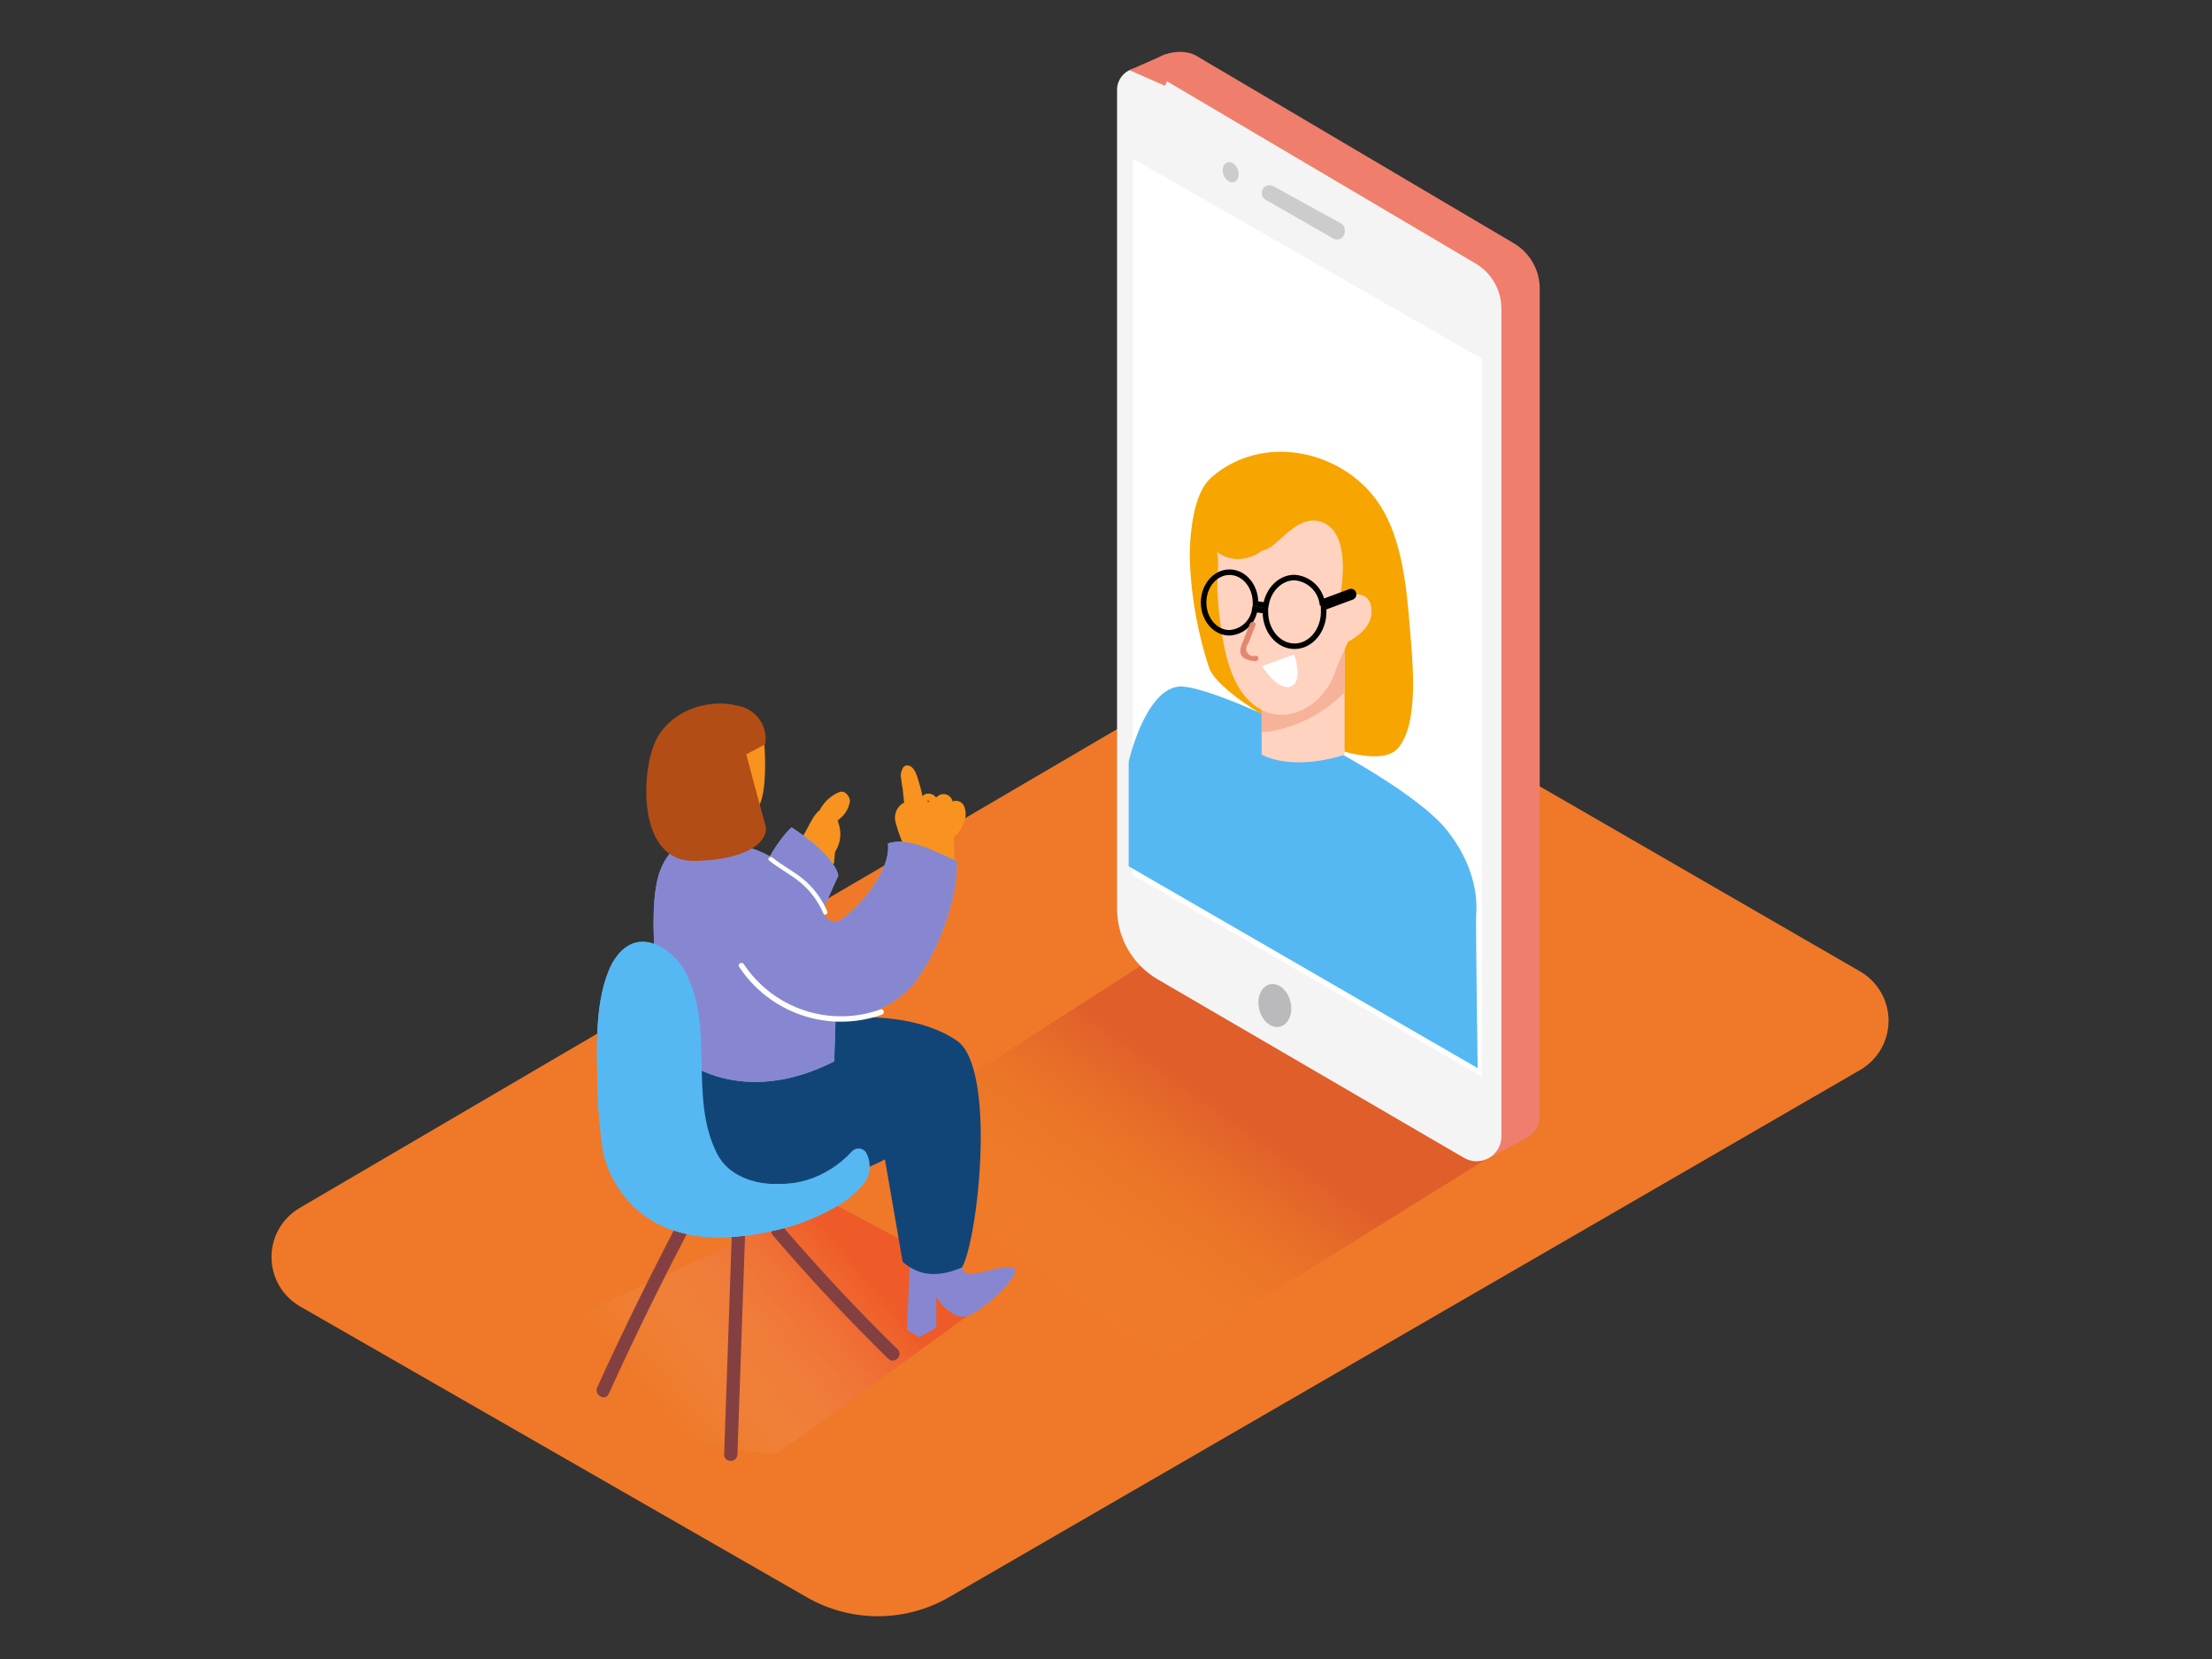 <svg width="400" height="300" viewBox="0 0 400 300" fill="none" xmlns="http://www.w3.org/2000/svg">
<rect x="0" y="0" width="400" height="300" fill="#333333" stroke="none"/>
<g id="pwa 1">
<path id="Vector" d="M336.4 193.47L171.62 288.82C167.705 291.077 163.264 292.265 158.745 292.265C154.226 292.265 149.785 291.077 145.87 288.82L54.26 236.24C52.697 235.342 51.397 234.05 50.491 232.492C49.584 230.934 49.103 229.165 49.095 227.363C49.087 225.561 49.552 223.788 50.444 222.222C51.337 220.656 52.625 219.352 54.18 218.44L225.93 117.84C227.501 116.926 229.287 116.444 231.105 116.444C232.923 116.444 234.709 116.926 236.28 117.84L336.39 175.68C337.947 176.584 339.24 177.882 340.138 179.442C341.037 181.002 341.511 182.771 341.512 184.572C341.513 186.373 341.041 188.142 340.144 189.704C339.247 191.265 337.956 192.564 336.4 193.47V193.47Z" fill="#EF7929"/>
<path id="Vector_2" opacity="0.32" d="M164 217.78C169 219.31 168.52 224.47 173.66 225.5C176.81 226.13 177.66 233.42 180.88 233.66L203 250.55L268.83 209.55L207.15 174.1L154 208.22C162.3 214.28 154.3 214.82 164 217.78Z" fill="url(#paint0_linear)"/>
<path id="Vector_3" opacity="0.32" d="M115.61 257.68C120.61 259.21 125.61 260.68 130.78 261.76C133.921 262.318 137.094 262.682 140.28 262.85L145.62 259.23L180.85 233.67L149.63 217.13L87.46 245.66C95.72 251.72 105.93 254.72 115.61 257.68Z" fill="url(#paint1_linear)"/>
<path id="Vector_4" d="M151.17 202.56C147.45 199.96 143.07 198.56 138.34 199.56C133.34 200.67 128.94 203.84 123.8 204.61C122.99 204.73 119.75 204.52 119.25 204.99C104.96 218.51 144.91 217.07 144.91 217.07C148.79 213.9 152.44 210.77 156.29 207.56C155.12 205 153.16 203.95 151.17 202.56Z" fill="#F8997C"/>
<path id="Vector_5" d="M132.37 222.16L130.95 263C130.9 264.55 133.3 264.55 133.35 263L134.77 222.2C134.83 220.61 132.42 220.61 132.37 222.16Z" fill="#844040"/>
<path id="Vector_6" d="M162.32 244C155.047 236.88 148.097 229.45 141.47 221.71C140.47 220.53 138.77 222.24 139.77 223.41C146.39 231.143 153.34 238.573 160.62 245.7C161.73 246.77 163.43 245.08 162.32 244Z" fill="#844040"/>
<path id="Vector_7" d="M124 218.38C118.353 229.047 113.02 239.87 108 250.85C107.36 252.25 109.44 253.47 110.08 252.06C115.067 241.073 120.4 230.25 126.08 219.59C126.83 218.23 124.75 217 124 218.38Z" fill="#844040"/>
<path id="Vector_8" d="M155.62 206.37C153.212 209.666 149.824 212.116 145.94 213.37C140.48 215.01 132.54 214.23 129.67 208.61C124.45 198.38 129.35 185.61 123.84 175.61C123.198 174.347 122.297 173.232 121.196 172.34C120.095 171.448 118.819 170.797 117.45 170.43C113.88 169.66 111.45 172.31 110.13 175.43C107.8 181 107.88 188 108 193.9C108.006 198.706 108.36 203.505 109.06 208.26C109.06 208.26 112.4 228.2 138.44 222.85C142.941 222.045 147.269 220.465 151.23 218.18C153.253 217.031 155.027 215.491 156.45 213.65C158 211.38 157 208.67 155.62 206.37Z" fill="#55B8F3"/>
<path id="Vector_9" d="M173.64 225.51C173.64 225.51 173.43 229.15 174.55 230.17C175.67 231.19 181.75 228.36 183.37 229.36C184.99 230.36 177.27 237.66 174.55 238.06C171.83 238.46 169.31 234.59 169.31 234.59V240.08L166.23 241.83L164 240.49L164.67 225.49L173.64 225.51Z" fill="#8787D1"/>
<path id="Vector_10" d="M163.23 228.19C166.47 230.98 169.95 230.89 173.97 229.19C176.86 224.11 180.26 193.19 173.04 188.19C165.28 182.88 153.15 183.83 151.12 184.41L121.4 189.28C119.12 193.16 125.16 213.48 138.4 214.05C151.64 214.62 160.02 209.65 160.02 209.65L163.23 228.19Z" fill="#124577"/>
<path id="Vector_11" d="M151.68 143.27C150.273 143.881 149.104 144.934 148.35 146.27V146.37C146.26 148.08 145.93 151.2 143.71 152.74C143.71 152.8 141.62 154.27 141.6 154.33C141.58 154.39 141.8 151.47 141.79 151.49C141.07 153.49 140.36 155.49 139.79 157.49C139.889 157.552 139.997 157.599 140.11 157.63L139.88 157.74L139.68 157.86C139.653 157.961 139.603 158.054 139.533 158.132C139.464 158.211 139.377 158.271 139.28 158.31C139.195 158.604 139.197 158.916 139.286 159.209C139.374 159.501 139.546 159.762 139.78 159.959C140.014 160.156 140.3 160.28 140.604 160.318C140.907 160.355 141.215 160.304 141.49 160.17L148.21 156.89C149.104 156.698 149.983 156.441 150.84 156.12C150.84 155.42 150.95 154.72 151.02 154.02C151.55 153.201 151.869 152.264 151.948 151.292C152.026 150.32 151.862 149.343 151.47 148.45C151.504 148.405 151.545 148.364 151.59 148.33V148.26C152.145 147.871 152.618 147.375 152.98 146.802C153.342 146.228 153.587 145.589 153.7 144.92C153.71 144 152.75 142.77 151.68 143.27Z" fill="#F7931E"/>
<path id="Vector_12" d="M143.13 149.62C143.13 149.62 150.79 154.38 151.59 158.34C151.59 158.34 146.21 170.03 146.59 170.49C152.67 178.42 134.44 165.49 134.44 165.49C134.44 165.49 138.11 154.37 143.13 149.62Z" fill="#55B8F3"/>
<path id="Vector_13" d="M160.57 152.52C161.2 157.81 154.45 165.18 151.57 166.6C147.67 168.55 146.15 152.33 129.01 152.4C127.9 152.4 122.34 150.03 119.42 157.34C116.5 164.65 119.42 185.6 121.37 189.25C123.09 192.47 134.52 200.25 150.85 191.93L151.09 184.38C151.09 184.38 160.72 184.17 165.83 177.09C170.59 170.48 173.41 160.56 172.96 155.69C169.13 154 164.36 151.28 160.57 152.52Z" fill="#55B8F3"/>
<path id="Vector_14" d="M143.13 149.62C143.13 149.62 150.79 154.38 151.59 158.34C151.59 158.34 146.21 170.03 146.59 170.49C152.67 178.42 134.44 165.49 134.44 165.49C134.44 165.49 138.11 154.37 143.13 149.62Z" fill="#8787D1"/>
<path id="Vector_15" d="M174.44 146.07C174.388 145.843 174.288 145.629 174.147 145.444C174.005 145.259 173.825 145.106 173.619 144.997C173.413 144.888 173.186 144.825 172.953 144.811C172.72 144.798 172.487 144.835 172.27 144.92C172.168 144.522 171.936 144.17 171.61 143.92C171.346 143.722 171.028 143.608 170.697 143.594C170.367 143.58 170.041 143.665 169.76 143.84C169.584 143.941 169.425 144.069 169.29 144.22L169.19 144.11C168.967 143.848 168.671 143.659 168.339 143.568C168.007 143.477 167.655 143.488 167.33 143.6C167.137 143.688 166.964 143.814 166.82 143.97C166.631 143.037 166.391 142.116 166.1 141.21C165.83 140.3 165.38 138.63 164.26 138.43C163.53 138.3 163.19 138.83 163.04 139.43C162.855 139.86 162.827 140.341 162.96 140.79C163.011 141.405 163.101 142.016 163.23 142.62C163.33 143.48 163.42 144.34 163.5 145.2C163.351 145.199 163.207 145.256 163.1 145.36C162.566 145.754 162.172 146.307 161.974 146.94C161.777 147.573 161.786 148.253 162 148.88C162.484 150.681 163.155 152.427 164 154.09C164.034 154.164 164.083 154.229 164.143 154.283C164.204 154.337 164.274 154.378 164.351 154.403C164.428 154.429 164.51 154.438 164.59 154.43C164.671 154.423 164.749 154.399 164.82 154.36L164.91 154.68C164.943 154.825 165.027 154.953 165.146 155.043C165.265 155.132 165.411 155.176 165.56 155.168C165.708 155.16 165.849 155.099 165.957 154.997C166.065 154.895 166.133 154.758 166.15 154.61V154.49C166.212 154.54 166.283 154.578 166.36 154.6L166.41 155.3C166.41 155.94 167.41 155.94 167.62 155.41L167.68 155.92C167.76 156.63 168.88 156.55 168.92 155.85V155.28C169.025 155.276 169.128 155.248 169.221 155.2C169.314 155.151 169.396 155.083 169.46 155C169.568 155.14 169.725 155.233 169.9 155.26C169.985 155.328 170.086 155.372 170.194 155.386C170.301 155.4 170.411 155.384 170.51 155.34V155.49C170.563 155.659 170.679 155.801 170.833 155.888C170.987 155.975 171.168 156.001 171.34 155.96C171.34 156.03 171.34 156.1 171.34 156.17C171.34 156.97 172.61 157.08 172.59 156.27C172.59 154.663 172.547 153.057 172.46 151.45C172.528 151.415 172.59 151.368 172.64 151.31C173.95 150 175.07 147.89 174.44 146.07ZM167.72 144.86C167.771 144.826 167.829 144.804 167.889 144.795C167.95 144.787 168.012 144.792 168.07 144.81C168.037 144.857 168.011 144.907 167.99 144.96H167.61C167.639 144.922 167.672 144.889 167.71 144.86H167.72Z" fill="#F7931E"/>
<path id="Vector_16" d="M138.12 133.1C138.12 133.28 139.18 143.99 136.78 146.35C134.38 148.71 128.01 147.74 126.43 145.16C124.85 142.58 122.91 139.16 124.6 135.16C126.29 131.16 137.83 130.47 138.12 133.1Z" fill="#F7931E"/>
<path id="Vector_17" d="M134.69 140.08C134.772 139.893 134.799 139.686 134.767 139.484C134.735 139.282 134.646 139.093 134.51 138.94C133.774 138.03 132.752 137.395 131.61 137.14C131.092 137.017 130.548 137.089 130.079 137.342C129.611 137.594 129.252 138.01 129.07 138.51C128.34 140.94 132.28 141.66 133.89 141.86C134.173 141.857 134.444 141.744 134.644 141.544C134.844 141.344 134.957 141.073 134.96 140.79C134.967 140.527 134.87 140.272 134.69 140.08Z" fill="#FFE8E6"/>
<path id="Vector_18" d="M160.57 152.52C161.2 157.81 154.45 165.18 151.57 166.6C147.67 168.55 146.15 152.33 129.01 152.4C127.9 152.4 122.34 150.03 119.42 157.34C116.5 164.65 119.42 185.6 121.37 189.25C123.09 192.47 134.52 200.25 150.85 191.93L151.09 184.38C151.09 184.38 160.72 184.17 165.83 177.09C170.59 170.48 173.41 160.56 172.96 155.69C169.13 154 164.36 151.28 160.57 152.52Z" fill="#8787D1"/>
<path id="Vector_19" d="M159.23 182.54C154.782 184.137 149.928 184.195 145.442 182.707C140.957 181.219 137.101 178.269 134.49 174.33C134.15 173.81 133.3 174.33 133.65 174.82C136.369 178.945 140.391 182.04 145.075 183.61C149.76 185.179 154.835 185.134 159.49 183.48C160.07 183.27 159.82 182.32 159.23 182.54Z" fill="white"/>
<path id="Vector_20" d="M149.59 164.8C148.716 162.765 147.421 160.939 145.79 159.44C143.92 157.74 141.61 156.65 139.66 155.06C139.27 154.74 138.66 155.3 139.1 155.62C140.94 157.12 143.1 158.17 144.91 159.72C146.641 161.22 148.009 163.094 148.91 165.2C149.11 165.66 149.8 165.26 149.59 164.8Z" fill="white"/>
<path id="Vector_21" d="M138.36 134.61L134.95 136.4C134.95 136.4 137.59 146.4 138.38 149.08C139.17 151.76 136 155.42 125.7 155.69C115.4 155.96 115.92 140.37 118.3 134.55C120.68 128.73 127.81 126.09 133.62 127.68C135.159 127.986 136.518 128.882 137.404 130.178C138.29 131.473 138.633 133.064 138.36 134.61Z" fill="#B24D16"/>
<path id="Vector_22" d="M156.77 208.71C156.666 208.452 156.497 208.225 156.281 208.05C156.064 207.875 155.807 207.759 155.533 207.711C155.259 207.663 154.977 207.685 154.714 207.776C154.451 207.867 154.216 208.023 154.03 208.23C151.835 210.631 149.044 212.408 145.94 213.38C140.48 215.02 132.54 214.24 129.67 208.62C124.47 198.43 129.32 185.68 123.9 175.74C122.966 173.951 121.558 172.453 119.83 171.41C114.94 168.59 111.68 171.68 110.12 175.41C107.8 181 107.88 188 108 193.9C108.006 198.706 108.36 203.505 109.06 208.26C109.06 208.26 112.4 228.2 138.44 222.85C142.941 222.045 147.269 220.465 151.23 218.18C153.253 217.031 155.027 215.491 156.45 213.65C156.917 212.921 157.191 212.085 157.247 211.221C157.303 210.357 157.139 209.493 156.77 208.71Z" fill="#55B8F3"/>
<g id="textTechJS">
<path id="Vector_23" d="M271.68 205.69L216.27 173.4C214.038 172.101 212.185 170.239 210.897 168C209.609 165.761 208.931 163.223 208.93 160.64L207.15 14C207.15 10.15 213.15 8.19 216.44 10.15L273.76 44C275.182 44.84 276.361 46.036 277.18 47.471C277.999 48.905 278.43 50.528 278.43 52.18V201.81C278.43 202.6 278.222 203.375 277.826 204.059C277.431 204.742 276.862 205.309 276.178 205.703C275.493 206.097 274.717 206.303 273.927 206.3C273.137 206.298 272.362 206.087 271.68 205.69V205.69Z" fill="#EF7F6C"/>
<path id="Vector_24" d="M276.12 205.73L268.87 209.56L269.71 204.51L274.74 203.6" fill="#EF7F6C"/>
<path id="Vector_25" d="M264.73 209.37L209.32 177.08C207.09 175.777 205.24 173.913 203.956 171.672C202.672 169.431 201.997 166.893 202 164.31V16.24C201.998 15.547 202.181 14.866 202.528 14.267C202.875 13.668 203.375 13.171 203.976 12.827C204.578 12.484 205.26 12.306 205.953 12.312C206.645 12.317 207.324 12.507 207.92 12.86L266.83 47.65C268.252 48.49 269.431 49.686 270.25 51.12C271.069 52.555 271.5 54.178 271.5 55.83V205.49C271.502 206.283 271.294 207.062 270.898 207.748C270.501 208.434 269.93 209.003 269.243 209.398C268.555 209.792 267.775 209.997 266.983 209.992C266.19 209.987 265.413 209.772 264.73 209.37V209.37Z" fill="#F4F4F4"/>
<path id="Vector_26" d="M267.96 64.87L204.84 28.67V158.21L267.96 194.7V64.87Z" fill="white"/>
<path id="Vector_27" d="M231.443 185.65C233.006 185.277 233.864 183.263 233.36 181.152C232.856 179.041 231.18 177.632 229.617 178.005C228.054 178.378 227.195 180.392 227.7 182.503C228.204 184.615 229.88 186.023 231.443 185.65Z" fill="#BABABC"/>
<path id="Vector_28" d="M228.16 34.9C228.161 35.148 228.227 35.391 228.351 35.605C228.476 35.819 228.655 35.997 228.87 36.12L241.07 43.12C241.284 43.242 241.527 43.307 241.773 43.306C242.02 43.305 242.262 43.24 242.476 43.117C242.689 42.993 242.867 42.816 242.99 42.602C243.114 42.389 243.179 42.147 243.18 41.9V41.6C243.179 41.349 243.111 41.102 242.983 40.886C242.854 40.669 242.67 40.491 242.45 40.37L230.25 33.66C230.035 33.542 229.793 33.481 229.547 33.485C229.302 33.489 229.062 33.557 228.851 33.682C228.639 33.808 228.465 33.986 228.344 34.2C228.222 34.413 228.159 34.654 228.16 34.9V34.9Z" fill="#CCCCCC"/>
<path id="Vector_29" d="M223.205 32.915C223.92 32.65 224.207 31.646 223.846 30.673C223.486 29.699 222.614 29.124 221.9 29.389C221.185 29.653 220.898 30.657 221.258 31.631C221.618 32.604 222.49 33.179 223.205 32.915Z" fill="#CCCCCC"/>
<path id="Vector_30" d="M254.917 174.913C258.128 173.893 259.618 169.567 258.247 165.251C256.875 160.935 253.161 158.263 249.95 159.284C246.739 160.304 245.248 164.63 246.62 168.946C247.991 173.262 251.706 175.934 254.917 174.913Z" fill="#F2F2F2"/>
<path id="Vector_31" d="M252.764 168.204C253.952 167.946 254.61 166.337 254.234 164.61C253.858 162.883 252.592 161.692 251.404 161.95C250.217 162.209 249.559 163.818 249.935 165.545C250.31 167.272 251.577 168.462 252.764 168.204Z" fill="#C4B7B3"/>
<path id="Vector_32" d="M256.4 174.12C256.4 174.12 255.08 168.34 251.75 167.64C248.42 166.94 247.6 171.16 247.6 171.16C248.043 172.048 248.661 172.837 249.417 173.48C250.173 174.123 251.052 174.606 252 174.9C255.33 176 256.4 174.12 256.4 174.12Z" fill="#C4B7B3"/>
<path id="Vector_33" d="M235.599 164.197C239.078 163.091 240.694 158.406 239.209 153.732C237.724 149.058 233.699 146.165 230.22 147.271C226.741 148.377 225.125 153.062 226.61 157.736C228.095 162.41 232.12 165.303 235.599 164.197Z" fill="#EA7554"/>
<path id="Vector_34" d="M235.66 151.67C235.45 151.61 233.59 152.78 233.66 153.17C233.73 153.56 234.66 154.88 234.52 155.12C234.38 155.36 232.52 157.72 231.46 157.87C230.748 157.426 230.079 156.917 229.46 156.35C229.117 156.481 228.812 156.698 228.576 156.98C228.34 157.262 228.179 157.599 228.11 157.96C228.11 158.39 229.84 159.84 230.91 160.21C232.3 160.69 236.58 155.94 237.09 154.7C237.6 153.46 235.66 151.67 235.66 151.67Z" fill="white"/>
<path id="Vector_35" d="M219.87 144.19V152.38C219.869 152.674 219.792 152.963 219.646 153.218C219.5 153.474 219.291 153.687 219.038 153.837C218.785 153.987 218.497 154.069 218.203 154.075C217.909 154.081 217.619 154.01 217.36 153.87L209.79 149.71C209.523 149.563 209.301 149.347 209.146 149.085C208.991 148.823 208.91 148.524 208.91 148.22V139.84C208.911 139.543 208.99 139.252 209.139 138.995C209.288 138.739 209.502 138.525 209.758 138.377C210.015 138.228 210.307 138.149 210.603 138.148C210.9 138.147 211.192 138.223 211.45 138.37L219.02 142.72C219.278 142.869 219.493 143.083 219.642 143.341C219.791 143.599 219.87 143.892 219.87 144.19Z" fill="#FFAC99"/>
<path id="Vector_36" d="M215.144 149.572C216.341 149.057 216.737 147.303 216.028 145.654C215.319 144.005 213.773 143.086 212.576 143.6C211.378 144.115 210.983 145.87 211.692 147.518C212.401 149.167 213.946 150.087 215.144 149.572Z" fill="white"/>
<path id="Vector_37" d="M204.1 137.73C204.1 137.73 207 124.87 213.1 124.16C219.2 123.45 253.85 140.33 261.64 150.11C266.54 156.26 267.21 162.11 266.94 165.36C266.83 166.68 267.21 193.15 267.21 193.15L204.1 156.65V137.73Z" fill="#55B8F3"/>
<path id="Vector_38" d="M255 114.11C254.32 105.65 253.46 96.19 248.46 89.83C241.74 81.29 228.21 78.51 219.19 86.21C217.28 87.84 216.39 90.47 215.84 93.16C215.248 96.253 215.036 99.406 215.21 102.55C215.553 108.73 216.703 114.838 218.63 120.72C220.51 126.72 247.44 141.45 252.79 135.3C256.65 130.84 255.44 119.8 255 114.11Z" fill="#F7A500"/>
<path id="Vector_39" d="M243.14 117.48V136.48C243.14 136.48 234.48 139.57 228.14 136.48V117.48" fill="#FFD3C0"/>
<path id="Vector_40" d="M228.14 128.34V132.45C233.84 131.86 239.15 129.283 243.14 125.17V117.47L228.14 128.34Z" fill="#F7B29A"/>
<path id="Vector_41" d="M242.32 107.83C242.32 107.83 244.66 96.83 239.32 94.52C234.42 92.46 231.03 99.31 228.32 99.52C227.347 100.27 226.209 100.778 225 101C224.124 101.16 223.224 101.129 222.362 100.91C221.499 100.691 220.693 100.288 220 99.73C220.52 100.12 220.09 105.37 220.13 106.31C220.22 108.797 220.447 111.278 220.81 113.74C221.47 117.98 222.48 123.03 225.48 126.3C230.74 132.02 238.48 128.72 241.16 122.25C241.54 121.31 241.83 120.34 242.25 119.41L243.77 116.04C243.77 116.04 248.02 114.04 248.02 110.66C248.02 107.28 245.65 107 242.32 107.83Z" fill="#FFD3C0"/>
<path id="Vector_42" d="M244.16 107L239.08 108.89C238.857 107.699 238.245 106.616 237.34 105.811C236.435 105.006 235.289 104.523 234.08 104.44C231.52 104.44 229.38 106.6 228.91 109.44C228.28 109.37 227.65 109.28 227.03 109.17C227.03 109.1 227.03 109.03 227.03 108.95C227.03 105.95 224.93 103.47 222.34 103.47C219.75 103.47 217.65 105.92 217.65 108.95C217.65 111.98 219.75 114.43 222.34 114.43C223.476 114.359 224.552 113.897 225.385 113.122C226.218 112.347 226.757 111.308 226.91 110.18C227.54 110.29 228.18 110.38 228.82 110.44C228.82 110.5 228.82 110.57 228.82 110.63C228.82 114.07 231.18 116.86 234.09 116.86C237 116.86 239.36 114.07 239.36 110.63C239.374 110.37 239.374 110.11 239.36 109.85L244.53 107.93C245 107.73 244.76 106.76 244.16 107Z" stroke="black" stroke-miterlimit="10"/>
<path id="Vector_43" d="M227.09 118.55C226.94 118.608 226.781 118.639 226.62 118.64C226.378 118.633 226.143 118.56 225.941 118.428C225.739 118.295 225.577 118.11 225.473 117.892C225.37 117.673 225.329 117.43 225.355 117.19C225.38 116.95 225.472 116.721 225.62 116.53C225.73 116.29 225.86 116.06 225.92 115.91L227.02 113.07C227.25 112.47 226.29 112.21 226.02 112.8L224.83 115.86C224.49 116.473 224.301 117.159 224.28 117.86C224.45 119.22 225.93 119.49 227.04 119.54C227.73 119.58 227.73 118.58 227.09 118.55Z" fill="#E2886F"/>
<path id="Vector_44" d="M228.2 120.45L234.03 118.35C234.03 118.35 235.73 123.29 233.4 124.14C231.07 124.99 228.2 120.45 228.2 120.45Z" fill="white"/>
<path id="Vector_45" d="M210.91 9.74L204.24 12.69L210.65 15.51L212.19 12.2" fill="#EF7F6C"/>
</g>
</g>
<defs>
<linearGradient id="paint0_linear" x1="193.33" y1="234.16" x2="218.8" y2="198.65" gradientUnits="userSpaceOnUse">
<stop stop-color="#FBAE17" stop-opacity="0"/>
<stop offset="1" stop-color="#C1272D"/>
</linearGradient>
<linearGradient id="paint1_linear" x1="118.56" y1="252.89" x2="151.7" y2="224.79" gradientUnits="userSpaceOnUse">
<stop stop-color="white" stop-opacity="0"/>
<stop offset="1" stop-color="#ED1C24"/>
</linearGradient>
</defs>
</svg>
